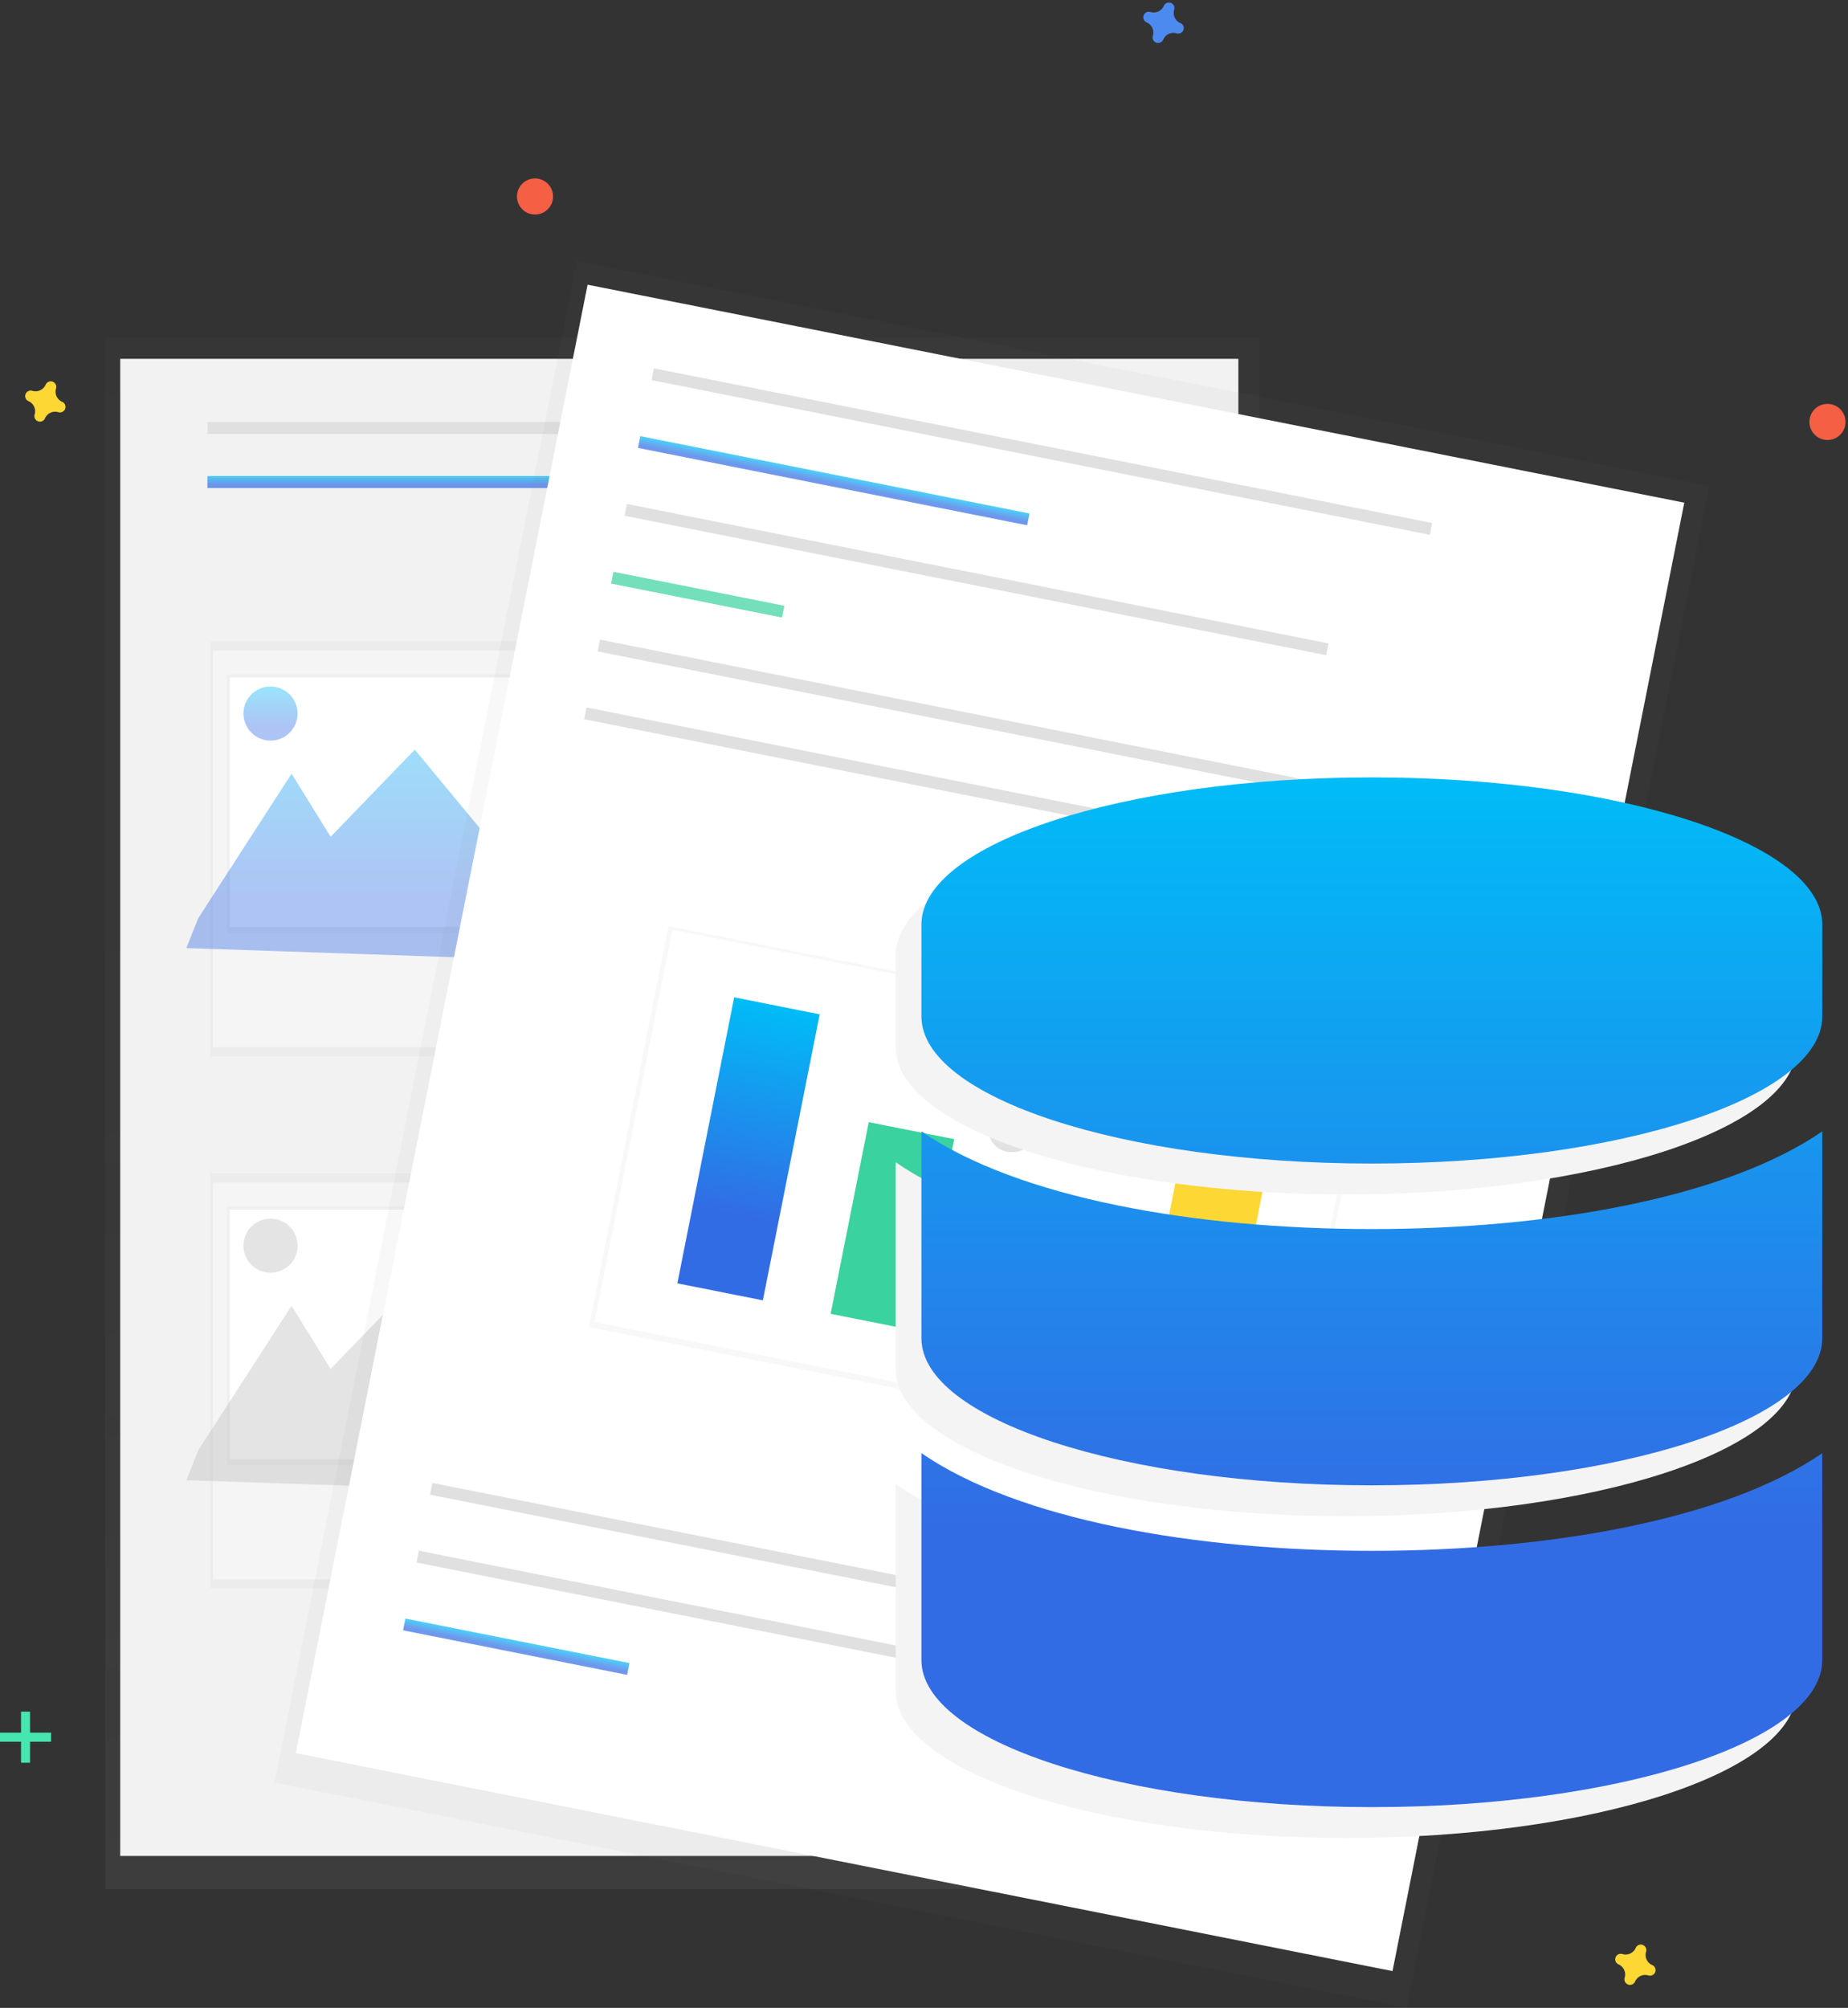 <svg width="718" height="780" fill="none" xmlns="http://www.w3.org/2000/svg"><rect width="100%" height="100%" fill="#333333" stroke="none"/><path opacity=".5" d="M489.31 131.21H40.87v602.6h448.44v-602.6z" fill="url(#paint0_linear)"/><path d="M481.14 139.39H46.71v581.58h434.43V139.39z" fill="#F2F2F2"/><path d="M230.06 163.91H80.58v4.67h149.48v-4.67z" fill="#E0E0E0"/><path opacity=".7" d="M230.06 184.93H80.58v4.67h149.48v-4.67z" fill="url(#paint1_linear)"/><path d="M401.73 163.91H252.25v4.67h149.48v-4.67zm23.35 133.14H275.6v4.67h149.48v-4.67zm3.51 12.84H279.11v4.67h149.48v-4.67zm7.01 12.85H286.12v4.67H435.6v-4.67zm-10.52 181.01H275.6v4.67h149.48v-4.67zm3.51 12.85H279.11v4.67h149.48v-4.67zm7.01 12.84H286.12v4.67H435.6v-4.67z" fill="#E0E0E0"/><path opacity=".5" d="M240.57 249.16H81.75v161.16h158.82V249.16z" fill="url(#paint2_linear)"/><path d="M239.07 252.67H82.75v154.15h156.32V252.67z" fill="#F5F5F5"/><path opacity=".5" d="M234.06 262.01H88.26v100.43h145.8V262.01z" fill="url(#paint3_linear)"/><path d="M233.05 263.18H89.26v96.93h143.79v-96.93z" fill="#fff"/><path opacity=".4" d="M77.07 356.61l36.21-56.06 15.18 24.52 32.7-33.86 28.03 33.86 24.52-50.21 63.06 100.43-204.37-7.01 4.67-11.67z" fill="url(#paint4_linear)"/><path opacity=".4" d="M105.1 287.7c5.804 0 10.51-4.705 10.51-10.51 0-5.804-4.706-10.51-10.51-10.51-5.805 0-10.51 4.706-10.51 10.51 0 5.805 4.705 10.51 10.51 10.51z" fill="url(#paint5_linear)"/><path opacity=".5" d="M240.57 455.87H81.75v161.16h158.82V455.87z" fill="url(#paint6_linear)"/><path d="M239.07 459.37H82.75v154.15h156.32V459.37z" fill="#F5F5F5"/><path opacity=".5" d="M234.06 468.72H88.26v100.43h145.8V468.72z" fill="url(#paint7_linear)"/><path d="M233.05 469.88H89.26v96.93h143.79v-96.93z" fill="#fff"/><path opacity=".4" d="M77.07 563.31l36.21-56.06 15.18 24.53 32.7-33.87 28.03 33.87 24.52-50.22 63.06 100.43-204.37-7 4.67-11.68zm28.03-68.9c5.804 0 10.51-4.705 10.51-10.51 0-5.804-4.706-10.51-10.51-10.51-5.805 0-10.51 4.706-10.51 10.51 0 5.805 4.705 10.51 10.51 10.51z" fill="#BDBDBD"/><path opacity=".5" d="M224.164 101.437L106.706 692.479l439.838 87.409 117.459-591.042-439.839-87.409z" fill="url(#paint8_linear)"/><path d="M228.295 110.595L114.934 681.02l426.097 84.679 113.361-570.425-426.097-84.679z" fill="#fff"/><path d="M556.435 203.173l-302.396-60.096-.91 4.581 302.396 60.095.91-4.58zm-86.043 432.981l-302.396-60.096-.911 4.581 302.397 60.095.91-4.58zm-73.971 12.677L162.75 602.393l-.91 4.58 233.67 46.438.911-4.58z" fill="#E0E0E0"/><path opacity=".7" d="M244.565 646.045l-87.048-17.299-.91 4.581 87.048 17.299.91-4.581z" fill="url(#paint9_linear)"/><path opacity=".7" d="M399.988 199.474l-151.193-30.047-.911 4.581 151.194 30.046.91-4.58z" fill="url(#paint10_linear)"/><path d="M516.18 249.945l-272.609-54.176-.91 4.581 272.609 54.176.91-4.581z" fill="#E0E0E0"/><path opacity=".7" d="M304.761 235.321l-66.431-13.202-.91 4.581 66.431 13.201.91-4.58z" fill="#3AD29F"/><path d="M535.497 308.56L233.1 248.465l-.91 4.58 302.396 60.096.911-4.581z" fill="#E0E0E0"/><path opacity=".5" d="M259.743 359.744l-30.957 155.774 271.461 53.948 30.957-155.774-271.461-53.948z" fill="url(#paint11_linear)"/><path d="M529.31 414.496L261.281 361.23l-30.275 152.341 268.029 53.266 30.275-152.341z" fill="#fff"/><path d="M530.261 334.913l-302.396-60.095-.911 4.58 302.397 60.096.91-4.581z" fill="#E0E0E0"/><path d="M318.474 394.028l-33.221-6.602-22.08 111.107 33.22 6.602 22.081-111.107z" fill="url(#paint12_linear)"/><path d="M370.749 442.52l-33.22-6.602-14.796 74.454 33.22 6.602 14.796-74.454z" fill="#3AD29F"/><path d="M423.491 488.723l-33.22-6.602-7.967 40.086 33.221 6.602 7.966-40.086z" fill="#F55F44"/><path d="M491.248 459.323l-33.22-6.602-16.163 81.329 33.221 6.602 16.162-81.329z" fill="#FDD835"/><path d="M393.21 428.06c-12.54 0-12.56 19.49 0 19.49s12.56-19.49 0-19.49z" fill="url(#paint13_linear)"/><path d="M480.62 365.63c-33.75-.76-64.46 16.17-80.79 41.73-5.33 8.34 9.8 15.71 15.1 7.41 13.52-21.16 39.21-34.6 67-33.9 29.12.73 55.62 17.39 69.65 40.51 5.32 8.77 19.27.8 14-7.92-17.06-28-50.1-47-84.96-47.83z" fill="url(#paint14_linear)"/><path d="M405.44 422.13c-12.54 0-12.56 19.49 0 19.49s12.56-19.49 0-19.49z" fill="#735DD0"/><path d="M11.67 664.91h-3.5v19.85h3.5v-19.85z" fill="#47E6B1"/><path d="M19.85 676.58v-3.5H0v3.5h19.85z" fill="#47E6B1"/><path d="M458.59 8.95a4.292 4.292 0 01-2.39-5.19 2.15 2.15 0 00-3.78-1.91 2.06 2.06 0 00-.24.42 4.292 4.292 0 01-5.19 2.39 2.15 2.15 0 00-1.89 3.8c.13.096.271.177.42.24a4.292 4.292 0 012.39 5.19 2.064 2.064 0 00-.09.48 2.154 2.154 0 001.412 2.193 2.15 2.15 0 002.488-.783 2.06 2.06 0 00.24-.42 4.288 4.288 0 015.19-2.39 2.151 2.151 0 001.91-3.78c-.146-.1-.304-.18-.47-.24z" fill="#4D8AF0"/><path d="M24.16 156.1a4.292 4.292 0 01-2.39-5.19 2.151 2.151 0 00-3.78-1.91c-.096.13-.177.271-.24.42a4.292 4.292 0 01-5.19 2.39 2.15 2.15 0 00-1.91 3.78c.13.096.271.177.42.24a4.292 4.292 0 012.39 5.19 2.151 2.151 0 003.78 1.91c.096-.13.177-.271.24-.42a4.292 4.292 0 015.19-2.39 2.15 2.15 0 001.91-3.78 2.058 2.058 0 00-.42-.24zm617.78 607.26a4.29 4.29 0 01-2.39-5.19 2.15 2.15 0 00-3.78-1.91c-.096.13-.177.271-.24.42a4.29 4.29 0 01-5.19 2.39 2.159 2.159 0 00-1.795.25 2.148 2.148 0 00-.115 3.53c.13.096.271.177.42.24a4.293 4.293 0 012.39 5.19 2.144 2.144 0 00.25 1.795 2.148 2.148 0 003.53.115c.096-.13.177-.271.24-.42a4.293 4.293 0 015.19-2.39 2.145 2.145 0 002.643-1.31 2.15 2.15 0 00-.733-2.47 2.103 2.103 0 00-.42-.24z" fill="#FDD835"/><path d="M207.87 83.34a7.01 7.01 0 100-14.02 7.01 7.01 0 000 14.02zm502.16 87.58a7.01 7.01 0 100-14.02 7.01 7.01 0 000 14.02z" fill="#F55F44"/><path d="M670.33 379.96a7.01 7.01 0 100-14.02 7.01 7.01 0 000 14.02z" fill="#4D8AF0"/><path d="M698 371.143v35.714C698 438.33 619.615 464 523 464s-175-25.67-175-57.143v-35.714C348 339.67 426.385 314 523 314s175 25.67 175 57.143zm0 80.357v80.357C698 563.33 619.615 589 523 589s-175-25.67-175-57.143V451.5c37.598 25.893 106.413 37.947 175 37.947s137.402-12.054 175-37.947zm0 125v80.357C698 688.33 619.615 714 523 714s-175-25.67-175-57.143V576.5c37.598 25.893 106.413 37.947 175 37.947s137.402-12.054 175-37.947z" fill="#F4F4F4"/><path d="M708 359.143v35.714C708 426.33 629.615 452 533 452s-175-25.67-175-57.143v-35.714C358 327.67 436.385 302 533 302s175 25.67 175 57.143zm0 80.357v80.357C708 551.33 629.615 577 533 577s-175-25.67-175-57.143V439.5c37.598 25.893 106.412 37.947 175 37.947s137.402-12.054 175-37.947zm0 125v80.357C708 676.33 629.615 702 533 702s-175-25.67-175-57.143V564.5c37.598 25.893 106.412 37.947 175 37.947s137.402-12.054 175-37.947z" fill="url(#paint15_linear)"/><defs><linearGradient id="paint1_linear" x1="155.32" y1="184.93" x2="155.32" y2="189.6" gradientUnits="userSpaceOnUse"><stop stop-color="#00BCF7"/><stop offset=".729" stop-color="#326CE5"/></linearGradient><linearGradient id="paint8_linear" x1="340258" y1="417950" x2="392931" y2="152903" gradientUnits="userSpaceOnUse"><stop stop-color="gray" stop-opacity=".25"/><stop offset=".54" stop-color="gray" stop-opacity=".12"/><stop offset="1" stop-color="gray" stop-opacity=".1"/></linearGradient><linearGradient id="paint2_linear" x1="43668.3" y1="66215.2" x2="43668.3" y2="40242.6" gradientUnits="userSpaceOnUse"><stop stop-color="gray" stop-opacity=".25"/><stop offset=".54" stop-color="gray" stop-opacity=".12"/><stop offset="1" stop-color="gray" stop-opacity=".1"/></linearGradient><linearGradient id="paint3_linear" x1="40101.6" y1="36561.4" x2="40101.6" y2="26475.2" gradientUnits="userSpaceOnUse"><stop stop-color="gray" stop-opacity=".25"/><stop offset=".54" stop-color="gray" stop-opacity=".12"/><stop offset="1" stop-color="gray" stop-opacity=".1"/></linearGradient><linearGradient id="paint4_linear" x1="174.585" y1="274.86" x2="174.585" y2="375.29" gradientUnits="userSpaceOnUse"><stop stop-color="#00BCF7"/><stop offset=".729" stop-color="#326CE5"/></linearGradient><linearGradient id="paint5_linear" x1="105.1" y1="266.68" x2="105.1" y2="287.7" gradientUnits="userSpaceOnUse"><stop stop-color="#00BCF7"/><stop offset=".729" stop-color="#326CE5"/></linearGradient><linearGradient id="paint6_linear" x1="43668.3" y1="99735.3" x2="43668.3" y2="73762.7" gradientUnits="userSpaceOnUse"><stop stop-color="gray" stop-opacity=".25"/><stop offset=".54" stop-color="gray" stop-opacity=".12"/><stop offset="1" stop-color="gray" stop-opacity=".1"/></linearGradient><linearGradient id="paint7_linear" x1="40101.6" y1="57528" x2="40101.6" y2="47441.9" gradientUnits="userSpaceOnUse"><stop stop-color="gray" stop-opacity=".25"/><stop offset=".54" stop-color="gray" stop-opacity=".12"/><stop offset="1" stop-color="gray" stop-opacity=".1"/></linearGradient><linearGradient id="paint0_linear" x1="265.09" y1="733.81" x2="265.09" y2="131.21" gradientUnits="userSpaceOnUse"><stop stop-color="gray" stop-opacity=".25"/><stop offset=".54" stop-color="gray" stop-opacity=".12"/><stop offset="1" stop-color="gray" stop-opacity=".1"/></linearGradient><linearGradient id="paint9_linear" x1="201.041" y1="637.396" x2="200.131" y2="641.976" gradientUnits="userSpaceOnUse"><stop stop-color="#00BCF7"/><stop offset=".729" stop-color="#326CE5"/></linearGradient><linearGradient id="paint10_linear" x1="324.391" y1="184.451" x2="323.481" y2="189.031" gradientUnits="userSpaceOnUse"><stop stop-color="#00BCF7"/><stop offset=".729" stop-color="#326CE5"/></linearGradient><linearGradient id="paint11_linear" x1="76838.3" y1="175972" x2="85406.2" y2="132858" gradientUnits="userSpaceOnUse"><stop stop-color="gray" stop-opacity=".25"/><stop offset=".54" stop-color="gray" stop-opacity=".12"/><stop offset="1" stop-color="gray" stop-opacity=".1"/></linearGradient><linearGradient id="paint12_linear" x1="301.864" y1="390.727" x2="279.783" y2="501.834" gradientUnits="userSpaceOnUse"><stop stop-color="#00BCF7"/><stop offset=".729" stop-color="#326CE5"/></linearGradient><linearGradient id="paint13_linear" x1="393.21" y1="447.54" x2="393.21" y2="428.06" gradientUnits="userSpaceOnUse"><stop stop-opacity=".12"/><stop offset=".55" stop-opacity=".09"/><stop offset="1" stop-opacity=".02"/></linearGradient><linearGradient id="paint14_linear" x1="130628" y1="29246.4" x2="130628" y2="25696.6" gradientUnits="userSpaceOnUse"><stop stop-opacity=".12"/><stop offset=".55" stop-opacity=".09"/><stop offset="1" stop-opacity=".02"/></linearGradient><linearGradient id="paint15_linear" x1="533" y1="302" x2="533" y2="702" gradientUnits="userSpaceOnUse"><stop stop-color="#00BCF7"/><stop offset=".729" stop-color="#326CE5"/></linearGradient></defs></svg>